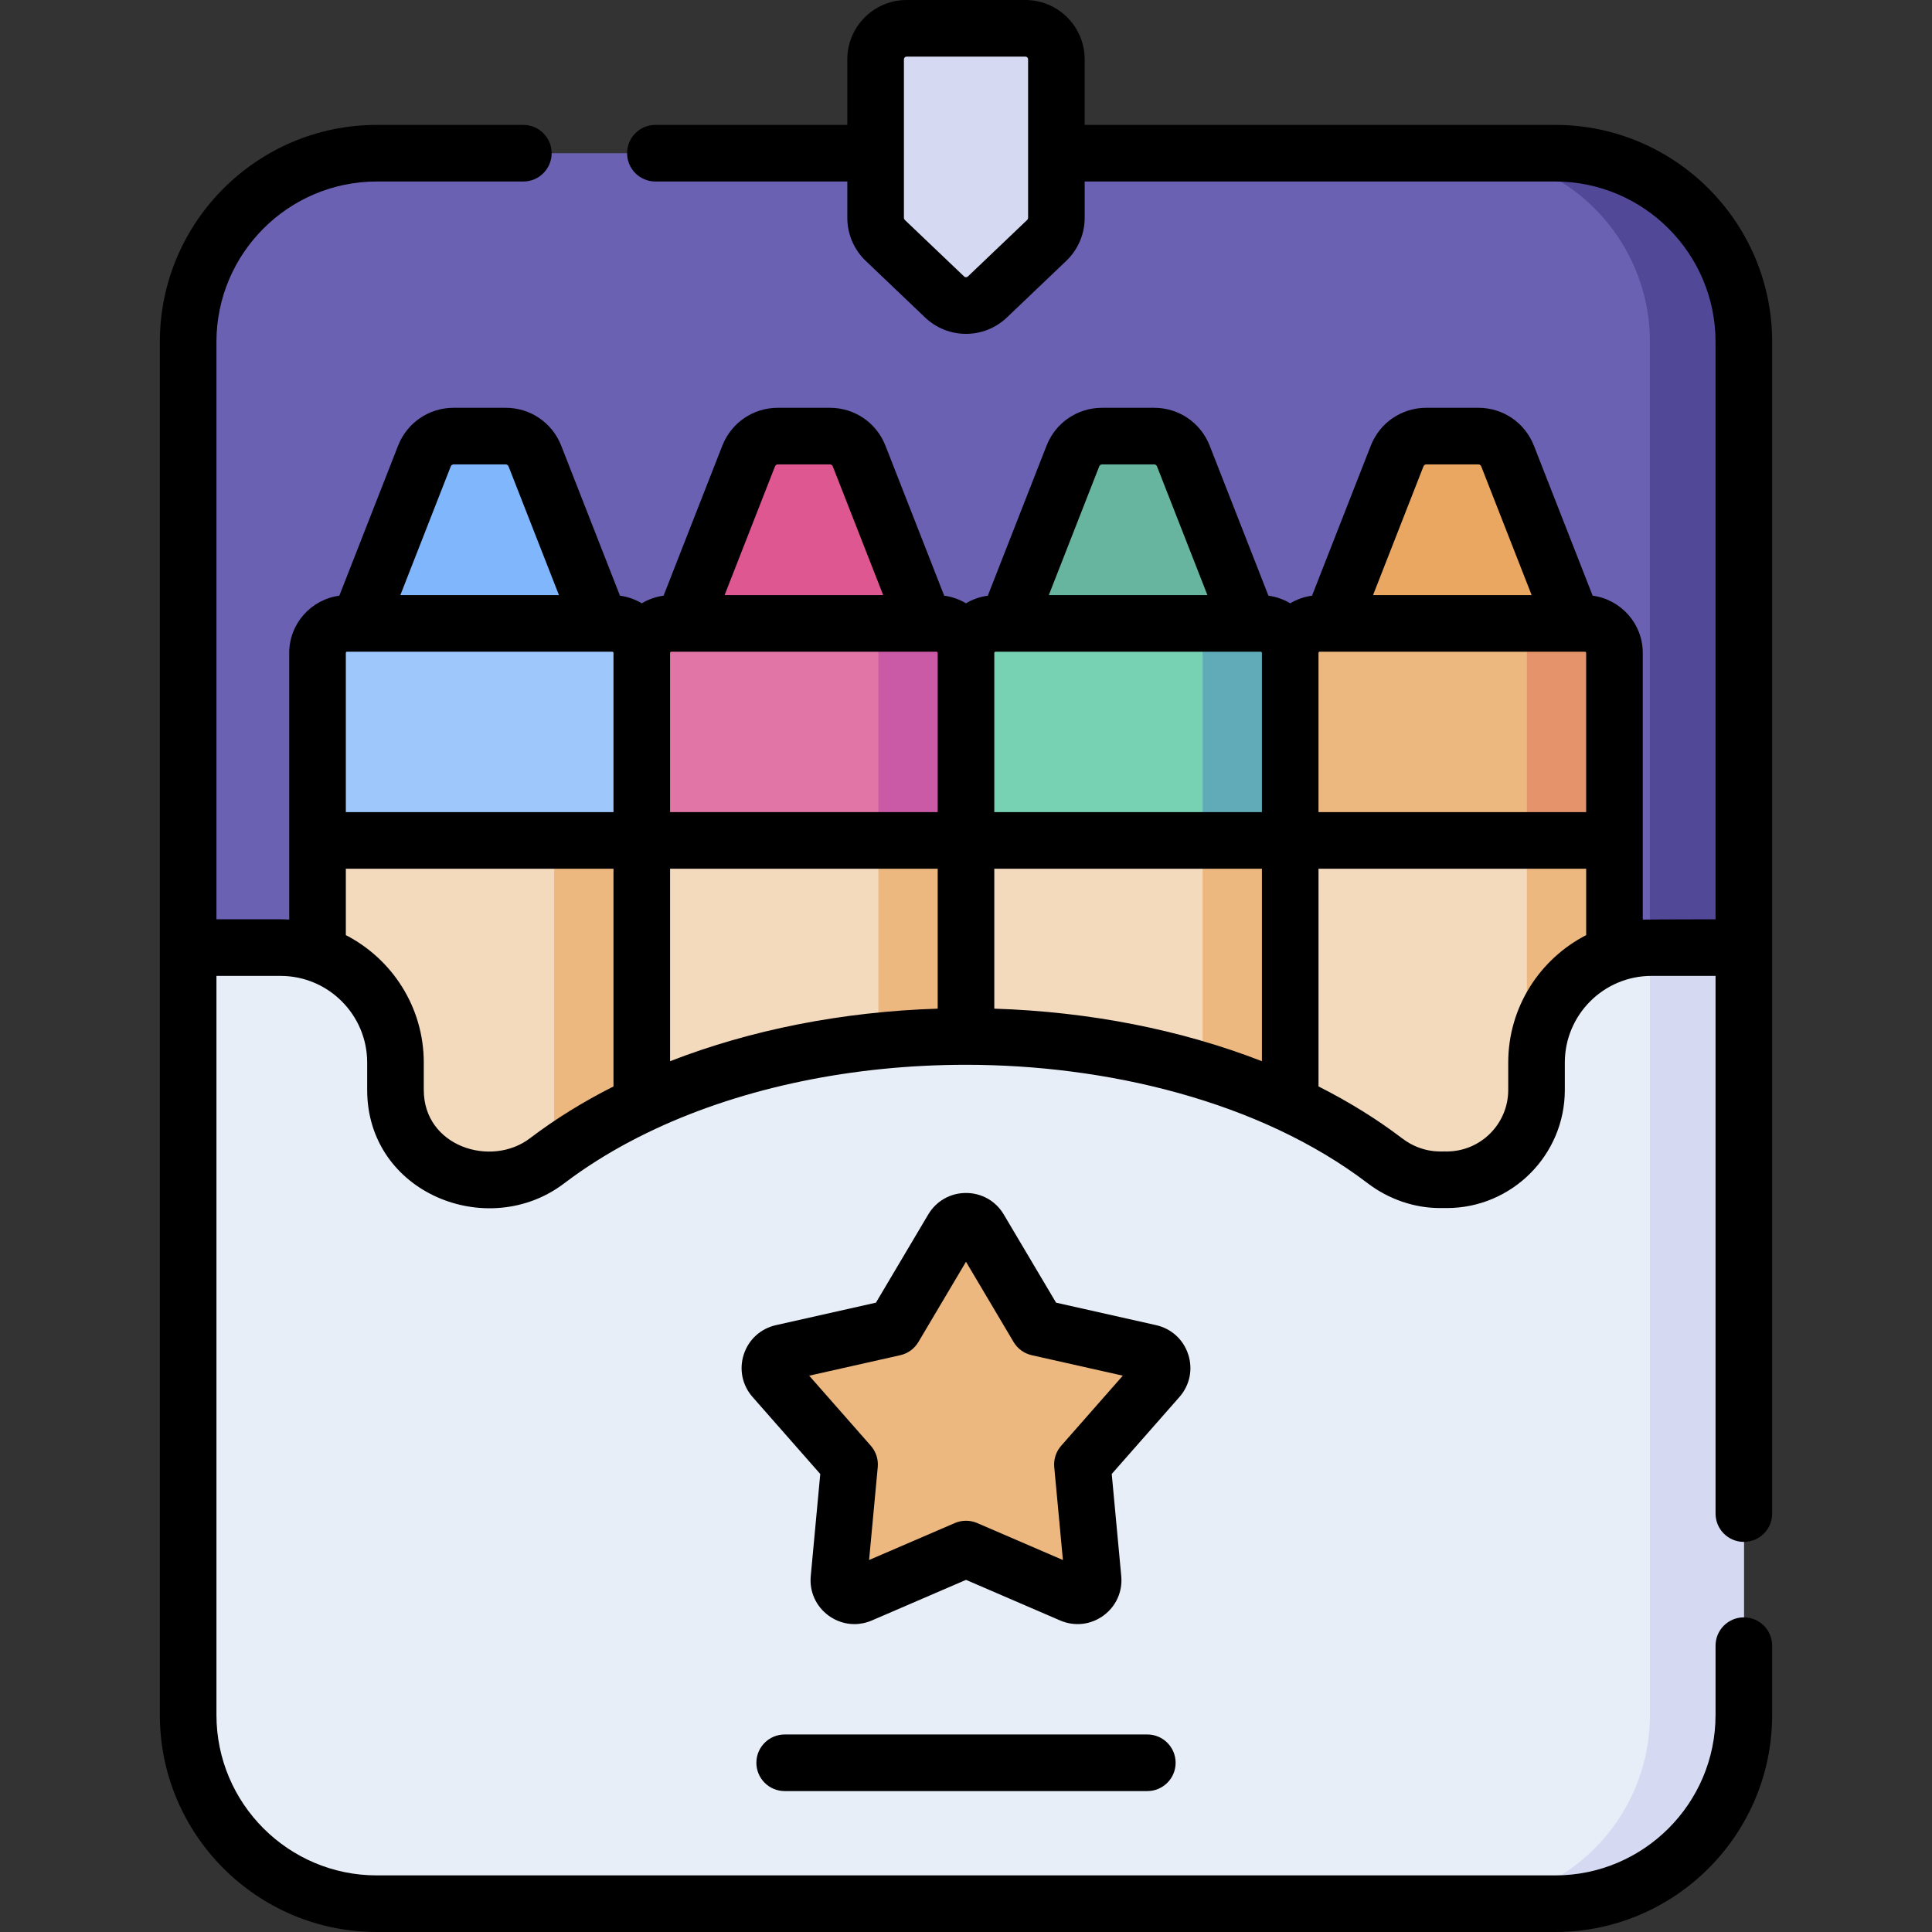 <svg id="Capa_1" enable-background="new 0 0 512 512" height="512" viewBox="0 0 512 512" width="512" xmlns="http://www.w3.org/2000/svg"><rect x="0" y="0" width="512" height="512" fill="#333333" stroke="none"/><g><g><path d="m49.861 90.601v268.289h412.278v-268.289c0-27.614-22.386-50-50-50h-312.278c-27.614 0-50 22.385-50 50z" fill="#6a61b2"/><path d="m412.139 40.601h-24.897c27.614 0 50 22.386 50 50v268.287h24.897v-268.287c0-27.614-22.386-50-50-50z" fill="#514898"/><g><g><path d="m84.151 173.03v270.256h85.925l.002-270.256c0-4.32-3.505-7.822-7.826-7.822h-70.28c-4.32.001-7.821 3.502-7.821 7.822z" fill="#9ec8fc"/><path d="m162.252 165.208-23.218-.001c4.32 0 7.823 3.503 7.823 7.823v270.256h23.218l.002-270.256c0-4.32-3.505-7.822-7.825-7.822z" fill="#9ec8fc"/><path d="m95.107 165.207 17.366-44.345c1.25-3.193 4.329-5.294 7.758-5.294h13.764c3.429 0 6.508 2.101 7.758 5.294l17.366 44.345z" fill="#80b6fc"/><path d="m84.151 222.722h85.925v220.564h-85.925z" fill="#f4dabd"/><path d="m146.857 222.722h23.218v220.564h-23.218z" fill="#ecb880"/></g><g><path d="m170.077 173.03-.002 270.256h85.925v-270.256c0-4.32-3.501-7.822-7.822-7.822h-70.279c-4.32.001-7.822 3.502-7.822 7.822z" fill="#e175a5"/><path d="m248.178 165.208-23.219-.001c4.32 0 7.823 3.503 7.823 7.823v270.256h23.218v-270.256c0-4.32-3.501-7.822-7.822-7.822z" fill="#ca59a6"/><path d="m181.032 165.207 17.366-44.345c1.25-3.193 4.329-5.294 7.758-5.294h13.764c3.429 0 6.508 2.101 7.758 5.294l17.366 44.345z" fill="#de5791"/><path d="m170.076 222.722h85.925v220.564h-85.925z" fill="#f4dabd"/><path d="m232.782 222.722h23.218v220.564h-23.218z" fill="#ecb880"/></g><g><path d="m256 173.03v270.256h85.925l-.002-270.256c0-4.32-3.501-7.822-7.822-7.822h-70.28c-4.32.001-7.821 3.502-7.821 7.822z" fill="#77d1b3"/><path d="m334.101 165.208-23.218-.001c4.32 0 7.823 3.503 7.823 7.823v270.256h23.218l-.002-270.256c.001-4.32-3.5-7.822-7.821-7.822z" fill="#61aab8"/><path d="m266.957 165.207 17.366-44.345c1.25-3.193 4.329-5.294 7.758-5.294h13.764c3.429 0 6.508 2.101 7.758 5.294l17.366 44.345z" fill="#67b59f"/><path d="m256 222.722h85.925v220.564h-85.925z" fill="#f4dabd"/><path d="m318.707 222.722h23.218v220.564h-23.218z" fill="#ecb880"/></g><g><path d="m341.923 173.03.002 270.256h85.925v-270.256c0-4.32-3.501-7.822-7.822-7.822h-70.279c-4.32.001-7.826 3.502-7.826 7.822z" fill="#ecb880"/><path d="m420.028 165.208-23.22-.001c4.32 0 7.823 3.503 7.823 7.823v270.256h23.218v-270.256c.001-4.32-3.501-7.822-7.821-7.822z" fill="#e5936a"/><path d="m352.881 165.207 17.366-44.345c1.25-3.193 4.329-5.294 7.758-5.294h13.764c3.429 0 6.508 2.101 7.758 5.294l17.366 44.345z" fill="#e9a761"/><path d="m341.925 222.722h85.925v220.564h-85.925z" fill="#f4dabd"/><path d="m404.631 222.722h23.218v220.564h-23.218z" fill="#ecb880"/></g></g><path d="m277.405 63.697-15.728 14.998c-3.178 3.03-8.175 3.03-11.353 0l-15.728-14.998c-1.628-1.552-2.549-3.704-2.549-5.953v-42.018c0-4.543 3.683-8.226 8.226-8.226h31.456c4.543 0 8.226 3.683 8.226 8.226v42.018c-.001 2.249-.922 4.4-2.55 5.953z" fill="#d5d9f2"/><path d="m407.194 281.589v7.268c0 13.141-10.653 23.794-23.794 23.794h-1.758c-5.303 0-10.417-1.82-14.635-5.033-26.401-20.114-66.325-32.934-111.007-32.934s-84.606 12.821-111.007 32.934c-4.218 3.214-9.332 5.033-14.635 5.033h-1.758c-13.141 0-23.794-10.653-23.794-23.794v-7.268c0-16.825-13.64-30.465-30.465-30.465h-24.48v203.376c0 27.614 22.386 50 50 50h312.277c27.614 0 50-22.386 50-50v-203.376h-24.48c-16.824 0-30.464 13.639-30.464 30.465z" fill="#e8eef8"/><path d="m437.659 251.124c-.14 0-.277.009-.417.01v203.366c0 27.614-22.386 50-50 50h24.896c27.614 0 50-22.386 50-50v-203.376z" fill="#d5d9f2"/><path d="m304.731 358.496-29.662-6.67-15.51-26.149c-1.603-2.702-5.514-2.702-7.117 0l-15.51 26.149-29.662 6.67c-3.065.689-4.274 4.409-2.199 6.769l20.077 22.832-2.822 30.272c-.292 3.128 2.873 5.427 5.758 4.183l27.916-12.039 27.918 12.039c2.885 1.244 6.049-1.055 5.758-4.183l-2.822-30.272 20.077-22.832c2.074-2.36.866-6.08-2.2-6.769z" fill="#ecb880"/></g><g><path d="m469.64 90.6c0-31.706-25.794-57.5-57.5-57.5h-124.687v-17.374c0-8.671-7.054-15.726-15.725-15.726h-31.456c-8.671 0-15.726 7.055-15.726 15.726v17.374h-50.856c-4.142 0-7.5 3.358-7.5 7.5s3.358 7.5 7.5 7.5h50.856v9.644c0 4.279 1.776 8.427 4.873 11.381l15.728 14.998c3.043 2.902 6.947 4.353 10.853 4.353 3.904 0 7.811-1.451 10.853-4.353l15.728-14.998c3.097-2.953 4.873-7.101 4.873-11.381v-9.644h124.686c23.435 0 42.5 19.065 42.5 42.5v153.023s-18.525.031-19.29.077v-70.67c0-7.753-5.795-14.164-13.278-15.167l-15.561-39.735c-2.392-6.11-8.179-10.059-14.741-10.059h-13.765c-6.563 0-12.35 3.949-14.741 10.059l-15.561 39.736c-2.09.281-4.044.982-5.78 2.019-1.735-1.036-3.687-1.738-5.775-2.018l-15.561-39.736c-2.392-6.11-8.179-10.059-14.741-10.059h-13.766c-6.563 0-12.35 3.949-14.741 10.059l-15.561 39.735c-2.089.28-4.042.981-5.778 2.018-1.736-1.036-3.689-1.738-5.778-2.018l-15.561-39.735c-2.393-6.11-8.18-10.059-14.742-10.059h-13.765c-6.562 0-12.349 3.948-14.742 10.059l-15.56 39.736c-2.088.281-4.04.982-5.776 2.019-1.737-1.037-3.69-1.738-5.78-2.019l-15.561-39.736c-2.393-6.11-8.18-10.059-14.742-10.059h-13.764c-6.563 0-12.35 3.949-14.742 10.059l-15.561 39.735c-7.484 1.003-13.279 7.414-13.279 15.167v70.669c-.764-.046-1.533-.077-2.309-.077h-16.978v-153.023c0-23.435 19.065-42.5 42.5-42.5h38.83c4.142 0 7.5-3.358 7.5-7.5s-3.358-7.5-7.5-7.5h-38.83c-31.706 0-57.5 25.794-57.5 57.5v268.29c0 .013.002.026.002.039v95.571c0 31.706 25.794 57.5 57.5 57.5h312.277c31.706 0 57.5-25.794 57.5-57.5v-18.383c0-4.142-3.357-7.5-7.5-7.5s-7.5 3.358-7.5 7.5v18.383c0 23.435-19.065 42.5-42.5 42.5h-312.277c-23.435 0-42.5-19.065-42.5-42.5v-195.876h16.979c12.663 0 22.965 10.302 22.965 22.965v7.268c0 27.372 32.029 40.119 52.232 24.726 11.786-8.979 23.412-13.999 24.174-14.422 23.491-10.941 52.186-16.979 82.288-16.979 36.93 0 77.658 9.457 106.462 31.401 5.559 4.235 12.37 6.567 19.18 6.567h1.759c17.255 0 31.293-14.038 31.293-31.293v-7.268c0-12.663 10.303-22.965 22.966-22.965h16.979v142.494c0 4.142 3.357 7.5 7.5 7.5s7.5-3.358 7.5-7.5zm-197.411-32.331-15.728 14.998c-.281.268-.721.268-1.002 0l-15.727-14.997c-.143-.137-.225-.328-.225-.526v-17.076c0-.023.003-.045.003-.068s-.003-.045-.003-.068v-24.806c0-.4.326-.726.726-.726h31.456c.4 0 .726.326.726.726v24.816c0 .02-.003.039-.003.058s.003.038.003.058v17.085c-.002.198-.084.39-.226.526zm-180.579 114.761c0-.176.144-.32.32-.32h70.28c.179 0 .33.146.33.32v42.192h-70.93zm171.85 0c0-.176.144-.32.32-.32h70.28c.177 0 .32.144.32.32v42.192h-70.92zm-85.92 0c0-.176.144-.32.32-.32h70.28c.176 0 .32.144.32.32v42.192h-70.92zm0 57.192h70.92v37.084c-25.347.8-49.658 5.64-70.92 13.926zm85.92 0h70.92v51.01c-21.262-8.285-45.573-13.125-70.92-13.926zm85.92-15v-42.192c0-.176.148-.32.33-.32h70.28c.176 0 .319.144.319.32v42.192zm27.811-91.626c.126-.321.43-.528.774-.528h13.765c.345 0 .648.207.774.528l13.357 34.11h-42.028zm-85.925 0c.126-.321.43-.528.774-.528h13.765c.345 0 .648.207.774.528l13.359 34.113h-42.032zm-85.925.001c.126-.321.43-.528.775-.528h13.765c.345 0 .649.208.775.528l13.357 34.11h-42.029zm-85.924-.001c.125-.321.43-.528.774-.528h13.764c.345 0 .649.208.775.528l13.359 34.113h-42.032zm20.991 178.055c-10.277 7.83-28.142 2.214-28.142-12.794v-7.268c0-14.701-8.405-27.468-20.656-33.773v-17.594h70.93v57.694c-8.008 4.047-15.436 8.634-22.132 13.735zm259.246-20.062v7.268c0 8.984-7.309 16.293-16.293 16.293-.902-.123-6.2.804-11.849-3.499-6.695-5.101-14.123-9.688-22.132-13.735v-57.694h70.93v17.595c-12.252 6.304-20.656 19.071-20.656 33.772z"/><path d="m314.892 358.936c-1.283-3.947-4.466-6.847-8.515-7.757l-26.508-5.961-13.859-23.367c-2.117-3.569-5.859-5.701-10.009-5.701-4.149 0-7.892 2.131-10.01 5.7l-13.86 23.368-26.507 5.961c-4.049.911-7.232 3.811-8.515 7.758-1.282 3.947-.412 8.164 2.329 11.281l17.941 20.403-2.522 27.051c-.385 4.132 1.389 8.056 4.747 10.496 2.037 1.48 4.412 2.237 6.817 2.237 1.56 0 3.132-.318 4.632-.965l24.947-10.76 24.948 10.759c3.813 1.645 8.094 1.168 11.449-1.272 3.357-2.44 5.132-6.363 4.746-10.495l-2.522-27.052 17.942-20.403c2.741-3.117 3.611-7.334 2.329-11.281zm-33.67 24.208c-1.363 1.55-2.027 3.594-1.836 5.649l2.296 24.627-22.712-9.794c-.947-.409-1.959-.613-2.97-.613s-2.022.205-2.97.613l-22.712 9.794 2.296-24.627c.191-2.055-.473-4.099-1.835-5.649l-16.333-18.574 24.131-5.426c2.014-.453 3.752-1.716 4.805-3.491l12.618-21.275 12.617 21.273c1.054 1.775 2.792 3.038 4.806 3.491l24.132 5.426z"/><path d="m207.948 459.654c-4.142 0-7.5 3.358-7.5 7.5s3.358 7.5 7.5 7.5h96.105c4.143 0 7.5-3.358 7.5-7.5s-3.357-7.5-7.5-7.5z"/></g></g></svg>